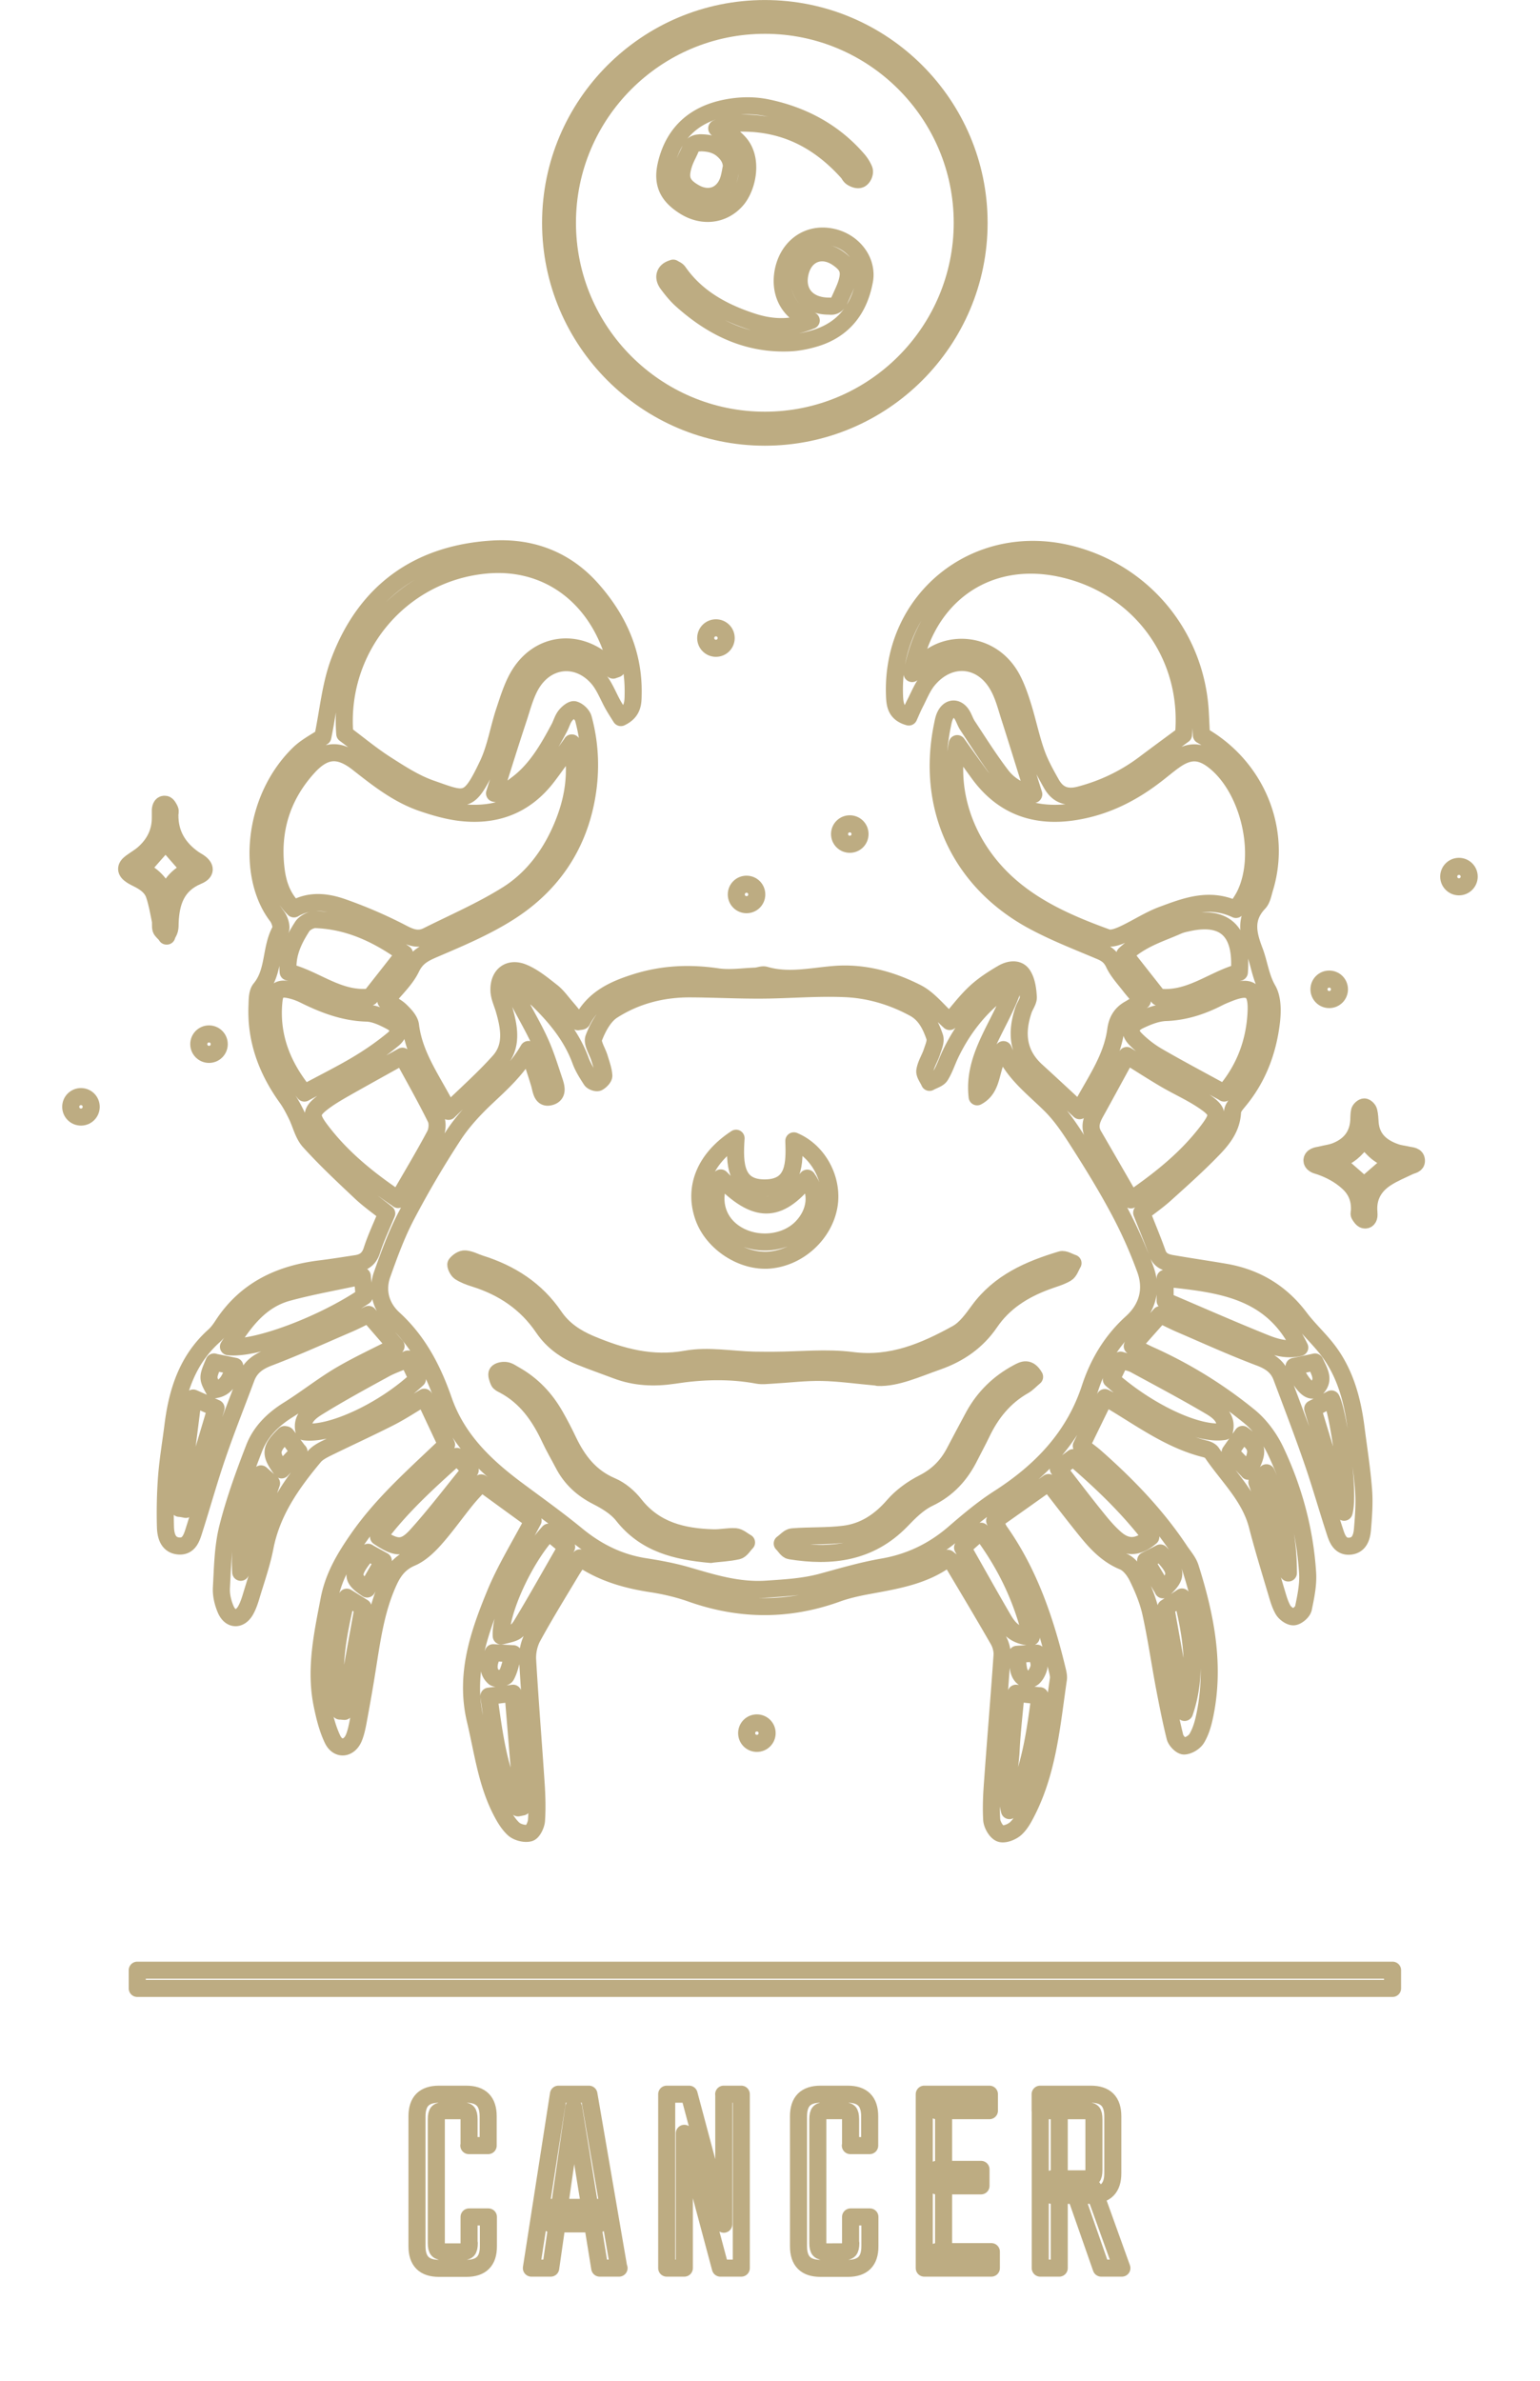 <svg xmlns="http://www.w3.org/2000/svg" id="sign-svg" viewBox="0 0 128.52 198.64" width="128.52" height="198.64" preserveAspectRatio="xMidYMid meet"><g id="sign-glyph" transform="translate(0.000 0.714) scale(0.949)"><path d="M38.37 185.56v10.89c0 .31.05.52.15.61.1.1.3.15.61.15h.71v1.45h-1.23c-.66 0-1.14-.16-1.46-.48s-.48-.81-.48-1.46v-11.43c0-.65.16-1.14.48-1.46s.81-.48 1.46-.48h1.4v1.45h-.88c-.31 0-.52.04-.61.13q-.15.135-.15.63m2.88 2.31v-2.31c0-.33-.05-.54-.14-.63s-.3-.13-.63-.13h-.84v-1.45h1.35c.66 0 1.14.16 1.46.48s.48.81.48 1.46v2.58h-1.7Zm0 8.58v-2.31h1.7v2.58c0 .66-.16 1.14-.48 1.46s-.81.48-1.46.48h-1.35v-1.45h.84q.495 0 .63-.15c.09-.1.14-.3.14-.61Zm13.19 2.19h-1.7l-2.29-14.11-2.02 14.11h-1.7l2.38-15.29h2.68l2.63 15.29Zm-1.74-5.34v1.45h-4.28v-1.45zm10.94-9.95h1.55v15.29h-1.84l-3.17-11.85v11.85h-1.55v-15.29h1.97l3.05 11.43v-11.43Zm8.28 2.21v10.89c0 .31.05.52.15.61.1.1.3.15.61.15h.71v1.45h-1.23c-.66 0-1.14-.16-1.46-.48s-.48-.81-.48-1.46v-11.43c0-.65.16-1.14.48-1.46s.81-.48 1.46-.48h1.4v1.45h-.88c-.31 0-.52.04-.61.13q-.15.135-.15.63m2.88 2.31v-2.31c0-.33-.05-.54-.14-.63s-.3-.13-.63-.13h-.84v-1.45h1.35c.66 0 1.14.16 1.46.48s.48.81.48 1.46v2.58h-1.7Zm0 8.58v-2.31h1.7v2.58c0 .66-.16 1.14-.48 1.46s-.81.48-1.46.48h-1.35v-1.45h.84q.495 0 .63-.15c.09-.1.14-.3.14-.61Zm6.48-13.1h1.7v15.29h-1.7zm5.73 0v1.45h-4.65v-1.45zm-.74 6.61v1.45h-3.91v-1.45zm.91 7.23v1.45h-4.82v-1.45zm9.02-7.16v-4.47c0-.33-.05-.54-.14-.63s-.3-.13-.63-.13h-3.96v-1.45h4.45c.66 0 1.14.16 1.46.48s.48.81.48 1.46v5.01c0 .66-.16 1.14-.48 1.46s-.81.48-1.46.48h-3.44v-1.45h2.95q.495 0 .63-.15c.09-.1.14-.3.14-.61m-4.72-6.68h1.67v15.29h-1.67zm2.9 8.26h1.75l2.53 7.03h-1.82z" class="st0" fill="none" stroke="#BDAC82" stroke-width="1.5" stroke-linecap="round" stroke-linejoin="round"/><path d="M67.26 37.68c-10.39 0-18.84-8.45-18.84-18.84S56.87 0 67.26 0 86.1 8.45 86.1 18.84s-8.45 18.84-18.84 18.84m0-36.21c-9.57 0-17.36 7.79-17.36 17.36s7.79 17.36 17.36 17.36 17.36-7.79 17.36-17.36S76.84 1.47 67.26 1.47" class="st1" fill="none" stroke="#BDAC82" stroke-width="1.5" stroke-linecap="round" stroke-linejoin="round"/><path d="M74.57 14.43s.05.07.07.11c.06.1.13.22.26.31.05.03.48.31.78.14.23-.13.42-.55.31-.83-.12-.29-.3-.59-.53-.86-2.01-2.34-4.68-3.88-7.96-4.57-1.17-.25-2.42-.24-3.71.02-2.72.55-4.45 2.13-5.14 4.69-.12.46-.19.87-.19 1.25 0 1.13.55 1.96 1.75 2.71 1.58.99 3.42.76 4.58-.59.95-1.11 1.5-3.62.19-5.04-.54-.59-1.16-.98-1.95-1.24.68-.3 1.37-.45 2.11-.46 3.69-.04 6.77 1.39 9.43 4.37ZM61.56 11.8c.85 0 1.47.19 1.96.6.54.46.79.93.8 1.51-.03.13-.06.26-.08.4-.06.31-.12.6-.22.87-.23.61-.64 1.04-1.16 1.23-.53.19-1.15.12-1.74-.21-1.15-.64-1.39-1.25-1-2.49.1-.32.25-.64.41-.96.07-.15.14-.29.2-.44.15-.34.41-.5.82-.5Zm9.77 15.62c-1.6.69-3.31.72-5.2.1-3.03-.99-5.08-2.39-6.47-4.38a.7.7 0 0 0-.27-.21l-.19-.11-.14.05c-.31.11-.5.29-.57.53-.05.17-.05.46.22.82.35.47.74.96 1.19 1.37 2.99 2.7 6.1 3.94 9.51 3.8.75-.03 1.54-.18 2.35-.43 2.33-.73 3.76-2.41 4.25-4.98q.06-.285.06-.57c0-.65-.21-1.3-.62-1.86-.6-.83-1.56-1.39-2.64-1.52-.93-.12-1.84.12-2.55.68-.79.62-1.3 1.58-1.44 2.7-.23 1.89.74 3.41 2.52 4.01Zm1.59-1.26h-.02c-.95 0-1.72-.31-2.18-.89-.29-.37-.44-.83-.44-1.35 0-.22.03-.45.08-.68.19-.82.65-1.41 1.29-1.65s1.37-.11 2.06.38c.85.6 1.04 1.09.78 2.04-.11.4-.28.77-.46 1.17l-.18.4c-.19.45-.5.64-.9.58h-.02ZM12.07 172.45h110.39v1.6H12.07z" class="st0" fill="none" stroke="#BDAC82" stroke-width="1.5" stroke-linecap="round" stroke-linejoin="round"/><path d="M90.91 69.07c-.75-2.38-1.42-4.57-2.12-6.75-.29-.9-.52-1.83-.96-2.65-1.39-2.65-4.35-2.93-6.24-.61-.47.58-.76 1.32-1.11 2-.2.39-.37.8-.56 1.22-1.19-.33-1.23-1.14-1.26-1.99-.26-8.34 7.08-14.31 15.25-12.38 6.55 1.55 11.24 7.14 11.64 13.89.04.7.07 1.41.1 2.08 4.83 2.72 7.14 8.32 5.57 13.45-.14.45-.22.99-.52 1.3-1.25 1.33-.98 2.65-.39 4.19.43 1.12.54 2.32 1.18 3.43.45.78.43 1.96.31 2.92-.31 2.49-1.17 4.8-2.79 6.78-.25.31-.6.68-.62 1.03-.06 1.43-.88 2.44-1.78 3.36-1.31 1.35-2.72 2.61-4.12 3.87-.65.59-1.37 1.09-2.09 1.65.49 1.26.97 2.39 1.38 3.55.27.76.91.86 1.55.96 1.45.25 2.91.46 4.36.71 2.74.46 4.95 1.78 6.63 4.02.74.98 1.66 1.82 2.41 2.79 1.56 2.02 2.2 4.4 2.52 6.89.23 1.81.52 3.62.66 5.44.09 1.16 0 2.35-.1 3.52-.06.64-.27 1.34-1.07 1.43-.83.09-1.12-.57-1.32-1.19-.68-2.07-1.27-4.17-1.98-6.23-.86-2.5-1.81-4.97-2.74-7.45-.33-.88-.96-1.34-1.87-1.69-2.37-.89-4.68-1.94-7-2.94-.59-.25-1.16-.55-1.8-.85-.82.92-1.59 1.79-2.46 2.77.55.28.99.52 1.44.73 3.19 1.42 6.15 3.24 8.84 5.43.97.79 1.79 1.91 2.33 3.05 1.6 3.38 2.57 6.97 2.81 10.71.07 1.04-.16 2.11-.37 3.13-.07.31-.54.71-.85.74-.3.03-.77-.31-.94-.61-.29-.5-.44-1.09-.61-1.65-.57-1.92-1.16-3.84-1.66-5.78-.67-2.56-2.59-4.31-4-6.39-.12-.17-.38-.28-.59-.33-3.04-.76-5.53-2.6-8.16-4.17-.15-.09-.31-.16-.65-.34-.66 1.35-1.31 2.68-2.07 4.25.41.32.84.62 1.23.96 2.79 2.46 5.37 5.12 7.44 8.24.33.49.75.96.92 1.5 1.36 4.31 2.23 8.69 1.22 13.22-.14.63-.34 1.27-.67 1.81-.21.33-.72.64-1.1.65-.27 0-.72-.46-.8-.78-.37-1.48-.66-2.99-.95-4.49-.4-2.14-.71-4.3-1.18-6.43-.24-1.08-.68-2.14-1.17-3.14-.27-.55-.73-1.17-1.26-1.38-1.5-.62-2.49-1.76-3.45-2.96-1.03-1.28-2.03-2.59-3.11-3.98-1.63 1.16-3.14 2.23-4.74 3.36.16.32.27.65.45.92 2.63 3.72 4.04 7.95 5.09 12.33.05.23.1.47.06.7-.57 3.9-.89 7.87-2.68 11.48-.29.57-.59 1.18-1.05 1.61-.33.31-1 .58-1.37.45-.36-.13-.73-.77-.76-1.21-.07-1.17 0-2.36.09-3.53.26-3.64.57-7.28.82-10.92.03-.44-.11-.96-.33-1.34-1.32-2.3-2.68-4.57-4.04-6.85-.06-.09-.17-.15-.4-.34-2.14 1.63-4.77 1.98-7.36 2.47-.81.16-1.62.35-2.39.63-4.27 1.54-8.52 1.51-12.8 0-1.1-.39-2.27-.67-3.43-.85-2.24-.34-4.37-.92-6.37-2.29-.28.44-.54.81-.77 1.19-1.15 1.92-2.33 3.83-3.4 5.79-.31.58-.47 1.33-.43 1.99.21 3.65.51 7.29.75 10.93.07 1.06.1 2.13.03 3.18-.03.4-.33 1.04-.63 1.11-.42.11-1.08-.07-1.4-.37-.5-.47-.86-1.12-1.17-1.74-1.22-2.46-1.55-5.17-2.18-7.81-.95-3.99.29-7.58 1.75-11.12.89-2.16 2.15-4.18 3.33-6.43-1.39-1-2.89-2.1-4.56-3.31-.43.48-.91.97-1.33 1.49-.93 1.15-1.78 2.36-2.76 3.46-.58.65-1.27 1.3-2.04 1.63-1.03.44-1.57 1.15-2 2.09-1.15 2.5-1.49 5.2-1.92 7.87-.24 1.51-.51 3.02-.79 4.53-.09.46-.19.93-.37 1.36-.42.97-1.4 1.07-1.86.12-.45-.94-.71-1.99-.92-3.02-.65-3.14.02-6.21.61-9.28.39-2.02 1.37-3.67 2.54-5.35 2.18-3.14 5.02-5.6 7.79-8.26l-1.96-4.17c-1.04.62-2 1.26-3.02 1.78-1.83.93-3.7 1.78-5.55 2.69-.4.2-.84.43-1.11.76-1.98 2.37-3.73 4.85-4.33 7.98-.27 1.38-.74 2.73-1.15 4.08-.15.51-.31 1.03-.57 1.48-.51.85-1.33.81-1.73-.12-.25-.58-.41-1.26-.38-1.88.1-1.76.12-3.56.54-5.26.6-2.39 1.45-4.73 2.34-7.03.56-1.45 1.65-2.53 3-3.37 1.54-.96 2.97-2.1 4.53-3.03 1.56-.92 3.21-1.68 4.95-2.57-.83-.95-1.58-1.82-2.42-2.79-.59.28-1.16.58-1.74.83-2.33 1-4.63 2.05-7 2.95-.96.36-1.65.84-2.01 1.79-.84 2.26-1.74 4.5-2.52 6.78-.75 2.17-1.36 4.39-2.06 6.58-.21.67-.44 1.48-1.33 1.43-.98-.06-1.18-.93-1.2-1.69-.04-1.47-.01-2.95.1-4.41.12-1.53.38-3.04.57-4.56.38-2.99 1.27-5.73 3.61-7.82.3-.27.55-.62.77-.96 2.03-3.1 5.03-4.5 8.6-4.93 1.05-.13 2.1-.3 3.15-.46.7-.11 1.13-.45 1.36-1.18.34-1.06.82-2.07 1.3-3.23-.76-.61-1.58-1.18-2.3-1.86-1.54-1.45-3.09-2.9-4.51-4.47-.56-.62-.74-1.56-1.13-2.33-.25-.51-.52-1.03-.85-1.49-1.74-2.42-2.74-5.07-2.62-8.08.02-.52 0-1.18.3-1.53 1.24-1.5.87-3.51 1.75-5.12.16-.29-.05-.94-.3-1.26-2.69-3.52-2.15-10.3 1.94-14.28.66-.64 1.53-1.07 2.1-1.47.48-2.31.67-4.58 1.45-6.64 2.3-6.12 6.88-9.44 13.39-9.87 3.46-.23 6.52.9 8.87 3.58 2.3 2.62 3.65 5.62 3.58 9.17-.01.77-.01 1.55-1.08 2.06-.22-.35-.45-.71-.66-1.07-.46-.81-.79-1.74-1.39-2.42-1.75-1.98-4.44-1.73-5.81.55-.53.89-.8 1.95-1.13 2.96-.72 2.17-1.4 4.36-2.12 6.64.72.2 1.37-.36 1.97-.81 1.69-1.27 2.72-3.07 3.7-4.9.2-.36.3-.79.55-1.11.19-.25.6-.59.8-.53.32.09.7.45.79.77.66 2.43.71 4.9.21 7.36-.86 4.22-3.23 7.47-6.81 9.72-2.03 1.28-4.28 2.23-6.5 3.18-.91.39-1.57.71-2.04 1.69-.5 1.03-1.41 1.85-2.23 2.87.49.32.97.54 1.32.89.36.35.79.81.85 1.26.34 2.8 2.04 4.96 3.34 7.57 1.57-1.53 3.1-2.88 4.46-4.4 1.19-1.33.89-2.96.44-4.53-.16-.56-.44-1.12-.46-1.68-.05-1.4.91-2.13 2.19-1.57.9.39 1.69 1.05 2.47 1.66.46.36.81.86 1.19 1.3s.75.9 1.1 1.34c.16-.04.34-.02.37-.09 1-1.95 2.76-2.76 4.74-3.38 2.37-.74 4.72-.84 7.16-.48 1.09.16 2.22-.02 3.33-.06.29-.01.61-.17.87-.09 2 .58 3.98.12 5.97-.05 2.6-.23 5.07.44 7.34 1.59 1.09.55 1.91 1.65 2.9 2.54.66-.76 1.37-1.72 2.22-2.52.72-.68 1.57-1.23 2.43-1.73.56-.33 1.37-.49 1.78.14.35.53.45 1.28.49 1.94.03.37-.29.76-.42 1.15-.68 2-.53 3.83 1.13 5.35 1.21 1.1 2.41 2.22 3.8 3.51 1.23-2.39 2.82-4.45 3.18-7.09.11-.83.46-1.44 1.19-1.85.35-.2.68-.43 1.15-.73-.44-.51-.83-.94-1.18-1.4-.47-.6-1-1.18-1.32-1.86-.28-.6-.65-.87-1.23-1.11-2.06-.87-4.16-1.68-6.11-2.76-6.33-3.54-9.2-10-7.74-17.09.06-.29.11-.59.24-.85.32-.67.94-.77 1.39-.2.25.32.35.75.58 1.09.97 1.47 1.91 2.97 2.98 4.37.68.89 1.66 1.44 2.83 1.68ZM46.47 91.51c-1.02 1.76-2.37 2.97-3.71 4.23-1.06 1-2.08 2.1-2.88 3.32a86 86 0 0 0-4.12 7.01c-.87 1.65-1.52 3.43-2.15 5.2-.52 1.46-.11 2.88 1 3.9 2.17 1.98 3.45 4.46 4.39 7.16 1.2 3.46 3.69 5.82 6.52 7.92 1.75 1.3 3.53 2.57 5.21 3.95 1.78 1.46 3.73 2.43 6.02 2.78 1.22.19 2.45.42 3.63.76 2.31.67 4.53 1.38 7.06 1.21 1.65-.11 3.25-.2 4.84-.63 1.76-.48 3.52-1 5.31-1.31 2.4-.41 4.47-1.4 6.3-2.98 1.25-1.08 2.52-2.15 3.9-3.04 3.74-2.39 6.66-5.41 8.07-9.72.73-2.22 1.9-4.17 3.66-5.76 1.4-1.27 1.84-2.92 1.2-4.68a40 40 0 0 0-2.29-5.14c-1.08-2.03-2.28-3.99-3.52-5.93-.75-1.18-1.54-2.39-2.53-3.37-1.52-1.51-3.27-2.79-4.14-4.87-1.3 1.21-.67 3.28-2.31 4.15-.42-3.63 2.11-6.32 3.22-9.72-.57.23-.93.29-1.18.48-1.91 1.45-3.34 3.31-4.38 5.47-.31.64-.52 1.33-.89 1.92-.18.28-.63.39-.96.58-.15-.35-.46-.72-.41-1.03.09-.57.44-1.09.62-1.64.14-.43.37-.94.25-1.31-.34-1-.81-1.99-1.81-2.53-1.89-1.03-3.95-1.64-6.07-1.73-2.46-.11-4.93.12-7.4.13-2.06.01-4.11-.1-6.17-.11-2.47-.02-4.82.58-6.88 1.9-.77.49-1.31 1.52-1.65 2.41-.18.46.32 1.17.5 1.78.15.5.34 1.01.38 1.52.02.2-.28.5-.5.62-.14.07-.51-.06-.61-.21-.35-.54-.71-1.1-.93-1.7-.77-2.11-2.15-3.79-3.71-5.32-.5-.49-1.17-.78-2.08-1.37.15.73.14 1.03.26 1.26.64 1.26 1.37 2.47 1.95 3.75.49 1.07.84 2.2 1.21 3.31.18.54.48 1.3-.27 1.53-.79.24-.82-.57-.98-1.12-.3-1.01-.65-2-.97-3Zm7.45-33.35c.1-.04.21-.07.31-.11-.12-.5-.21-1.01-.37-1.5-1.71-5.13-5.92-8.05-10.98-7.64-7.59.62-13.17 7.27-12.56 14.86 1.23.92 2.36 1.86 3.59 2.65 1.28.82 2.6 1.68 4.02 2.17 3.03 1.06 3.3 1.37 4.96-2.12.7-1.47.95-3.15 1.47-4.71.37-1.11.72-2.27 1.33-3.25 1.72-2.74 5-3.16 7.46-1.07.26.22.51.47.77.7Zm26.29.29c.5-.46.77-.69 1.01-.93 2.02-2.08 6.02-1.91 7.78 1.38.41.77.7 1.62.96 2.46.42 1.35.7 2.74 1.17 4.07.33.94.82 1.82 1.31 2.69.55.98 1.32 1.32 2.51 1.01 2.09-.55 3.97-1.45 5.69-2.74 1.13-.85 2.26-1.68 3.44-2.55.64-7.11-4.01-13.31-11.09-14.68-6.32-1.22-11.64 2.51-12.78 9.3Zm-29.92 6.11c-.82 1.13-1.44 2.03-2.11 2.91-2.01 2.66-4.71 3.62-7.94 3.17-1.04-.15-2.07-.45-3.07-.79-2.16-.73-3.92-2.12-5.69-3.51-1.72-1.35-2.98-1.22-4.45.43-2.25 2.52-3.15 5.49-2.76 8.83.15 1.29.54 2.53 1.58 3.55 1.39-.81 2.88-.63 4.26-.15 1.82.64 3.61 1.41 5.33 2.31.76.4 1.4.58 2.14.21 2.36-1.18 4.81-2.24 7.04-3.64s3.8-3.54 4.82-5.97c.94-2.24 1.38-4.59.84-7.35Zm58.42 14.62c.34-.55.62-.93.81-1.35 1.66-3.52.32-9.23-2.72-11.65-1.22-.97-2.22-1-3.53-.07-.62.44-1.2.95-1.82 1.41-2.05 1.55-4.3 2.65-6.86 3.07-3.51.58-6.4-.42-8.53-3.35-.6-.82-1.19-1.65-1.88-2.62-.65 3.24.13 6.65 1.97 9.46 2.68 4.09 6.82 6.01 11.19 7.59.4.15 1.01-.09 1.45-.29 1.17-.54 2.27-1.28 3.47-1.72 2.03-.75 4.1-1.56 6.43-.46Zm-73.7 25.52c1.16-2.01 2.25-3.82 3.24-5.68.21-.4.26-1.08.06-1.47-.93-1.88-1.97-3.71-2.92-5.45-1.73.96-3.37 1.87-5 2.79-.61.35-1.22.7-1.79 1.11-1.28.93-1.36 1.31-.41 2.57 1.82 2.42 4.13 4.31 6.82 6.12Zm64.43.02c2.65-1.82 4.92-3.65 6.72-6.01 1.07-1.4 1.06-1.75-.32-2.68-1.06-.72-2.26-1.25-3.37-1.9-1.14-.67-2.25-1.39-3.38-2.09-.96 1.75-1.85 3.4-2.76 5.04-.36.65-.57 1.28-.15 1.99 1.06 1.82 2.11 3.65 3.27 5.66Zm8.21-9.38c1.75-2.02 2.69-4.42 2.81-7.13.09-2-.56-2.39-2.45-1.63-.27.11-.55.22-.81.35-1.47.76-3 1.27-4.69 1.33-.79.03-1.6.36-2.33.71-.84.41-.94 1.03-.28 1.67a9.4 9.4 0 0 0 1.95 1.49c1.87 1.08 3.78 2.09 5.81 3.2Zm-80.88 0c1.74-.94 3.22-1.67 4.63-2.51 1.11-.66 2.18-1.4 3.17-2.22.66-.55.56-1.16-.19-1.56-.66-.35-1.42-.72-2.14-.74-2.01-.06-3.79-.75-5.54-1.62-.37-.18-.76-.32-1.16-.41-.95-.22-1.35-.01-1.45.98-.31 3.1.77 5.73 2.68 8.08m8.8-12.26c-2.5-1.78-4.97-2.88-7.81-2.99-.39-.02-.97.28-1.18.61-.76 1.18-1.38 2.44-1.24 4 2.46.63 4.47 2.52 7.22 2.2.97-1.23 1.93-2.45 3-3.82Zm73.42 1.64c.27-3.63-1.3-5.08-4.58-4.33-.29.06-.58.13-.85.25-1.53.68-3.19 1.14-4.65 2.51 1.03 1.31 1.99 2.53 2.96 3.76 2.74.31 4.75-1.53 7.11-2.18Zm-6.53 28.88c2.92 1.24 5.77 2.5 8.65 3.66.98.4 2.03.74 3.19.45-2.47-5.14-7.11-5.58-11.84-6.09zm-82.37 4.04c2.36.27 8.24-1.93 11.94-4.43-.05-.5-.1-1.06-.17-1.78-2.29.5-4.44.87-6.54 1.44-2.5.68-3.89 2.65-5.23 4.77m16.62 2.84c-.25-.51-.51-1.06-.84-1.76-.78.33-1.44.55-2.04.88-1.96 1.07-3.92 2.14-5.82 3.31-.75.46-1.58 1.06-1.26 2.21 2.33.31 7-1.86 9.96-4.64m70.95 4.61c.33-1.16-.5-1.77-1.27-2.22-2.17-1.28-4.4-2.46-6.61-3.66-.34-.18-.75-.24-1.24-.39-.3.63-.56 1.18-.81 1.69 3.35 2.95 7.74 4.96 9.94 4.58Zm-66.31 3.4c-.42-.43-.76-.79-1.17-1.21-2.59 2.31-4.95 4.47-6.89 7.07 1.58 1.06 2.23 1.1 3.36-.15 1.61-1.78 3.06-3.7 4.7-5.71m59.85 5.88c-2.03-2.64-4.34-4.84-6.83-6.98-.49.37-.9.68-1.3.98 1.23 1.59 2.26 2.95 3.33 4.27.51.64 1.05 1.28 1.66 1.82.88.78 1.85 1 3.14-.09m-10.51 8.79c-.86-3.54-2.31-6.47-4.42-9.3-.62.55-1.11.99-1.62 1.44 1.25 2.2 2.39 4.25 3.57 6.27.47.81 1.06 1.53 2.47 1.59m-42.43-9.22c-2.19 2.37-4.3 7.08-4.18 9.13 1.21-.29 1.37-.29 1.85-1.1 1.33-2.2 2.58-4.45 3.9-6.73-.61-.5-1.05-.87-1.57-1.3m-5.27 14.42c.5 3.52.89 6.85 2.57 9.82.13-.03.25-.05.38-.08-.27-3.3-.54-6.61-.82-10-.73.09-1.35.17-2.13.26m48.46-.03c-.83-.09-1.45-.16-2.1-.23-.16 1.77-.36 3.46-.44 5.15-.08 1.61-.61 3.23-.14 5.17 1.78-3.31 2.22-6.6 2.68-10.1Zm-61.56 1.34c.13 0 .27.02.4.03.54-3.03 1.08-6.05 1.64-9.15-.45-.28-.87-.54-1.43-.89-.81 3.42-1.46 6.66-.6 10.01Zm74.28.12c1.16-3.4.63-6.68-.23-10.15-.59.39-1.01.67-1.42.94.56 3.13 1.11 6.17 1.65 9.21m14.03-17.6c.49-1.71-.48-8.76-1.12-9.96-.55.29-1.09.57-1.64.86.94 3.11 1.85 6.1 2.76 9.09Zm-102.43-.35c.19.03.38.06.57.1.88-2.95 1.77-5.91 2.66-8.9-.67-.3-1.24-.55-2.01-.89-.42 3.33-.82 6.51-1.22 9.7Zm7.18-3.02c-1.12 2.94-1.98 5.68-1.78 8.65.89-2.58 1.79-5.17 2.71-7.83-.21-.18-.47-.41-.93-.82m90.35 8.71c.01-2.98-.55-5.85-1.93-8.81-.43.43-.71.71-.84.83.98 2.84 1.87 5.41 2.76 7.98Zm-80.93-1.82c-1.52 1.86-1.53 2.27-.09 3.23.46-.8.92-1.6 1.43-2.48-.49-.27-.89-.49-1.34-.74Zm77.41-7.12c.97-1.81.88-2.22-.51-3.24-.36.51-.71 1.01-1.09 1.55.53.56 1 1.05 1.61 1.69Zm-7.51 10.42c1.33-1.21 1.28-1.68-.23-3.24-.37.19-.76.39-1.29.66.53.9 1.02 1.72 1.53 2.57Zm13.37-20.03c-.63.14-1.22.26-1.84.39.11.3.15.47.23.63.7 1.28 1.29 1.73 1.74 1.29.76-.75.24-1.5-.13-2.31m-89.36 7.88c-.4-.53-.74-.99-1.09-1.45-.03-.04-.11-.04-.16-.05-1.28 1.25-1.33 1.68-.27 3.11l1.53-1.62Zm17.09 17.69c-.4.83-.58 1.59.08 2.17.18.16.94.05 1.06-.15.31-.55.42-1.22.63-1.94-.74-.04-1.2-.06-1.77-.09Zm47.81.03c-.62.03-1.15.06-1.75.1.06.55.07.95.15 1.34.12.59.55.99 1.1.81.31-.1.59-.62.68-1 .08-.35-.1-.76-.19-1.25Zm-72.36-25.6c-.59 1.39-.58 1.39-.01 2.45 1.2-.13 1.45-1.1 1.84-2.07-.63-.13-1.19-.24-1.83-.37Z" class="st1" fill="none" stroke="#BDAC82" stroke-width="1.5" stroke-linecap="round" stroke-linejoin="round"/><path d="M77.21 120.32c-1.89-.17-3.41-.39-4.94-.42-1.46-.03-2.93.16-4.4.24-.41.02-.83.08-1.22.01-2.47-.46-4.94-.38-7.39 0-1.73.26-3.4.19-5.04-.43-1.05-.4-2.1-.76-3.14-1.18-1.34-.53-2.5-1.36-3.31-2.56-1.49-2.2-3.55-3.57-6.05-4.35-.45-.14-.9-.31-1.29-.56-.19-.13-.41-.6-.33-.7.18-.23.54-.48.81-.45.46.04.89.29 1.34.43 2.67.84 4.9 2.27 6.5 4.62.79 1.16 1.9 1.89 3.18 2.43 2.7 1.13 5.37 1.87 8.4 1.33 1.92-.35 3.98.04 5.98.09.58.01 1.17.01 1.75.01 2.29-.01 4.61-.27 6.86.02 3.46.45 6.37-.8 9.22-2.37.78-.43 1.38-1.28 1.93-2.03 1.81-2.48 4.44-3.62 7.24-4.46.29-.09.7.19 1.05.3-.19.31-.31.75-.59.91-.55.32-1.2.48-1.8.71-1.98.74-3.7 1.82-4.91 3.6-1.14 1.67-2.7 2.75-4.6 3.42-1.83.64-3.61 1.47-5.25 1.41Zm13.77-.03c-.35.29-.62.6-.96.79-1.7.97-2.86 2.41-3.69 4.15-.33.69-.7 1.36-1.04 2.04-.81 1.63-1.93 2.88-3.63 3.69-.92.44-1.7 1.23-2.42 1.98-2.75 2.82-6.12 3.23-9.76 2.64-.26-.04-.46-.42-.69-.64.3-.21.59-.57.9-.59 1.51-.12 3.05-.04 4.55-.23 1.75-.22 3.14-1.14 4.32-2.5.71-.82 1.66-1.51 2.63-2 1.22-.62 2.09-1.48 2.72-2.66.58-1.09 1.15-2.19 1.74-3.27.91-1.64 2.2-2.89 3.85-3.77.48-.26.97-.52 1.48.36ZM62.51 135.9c-3.04-.27-5.77-.92-7.75-3.44-.56-.71-1.43-1.23-2.25-1.65-1.32-.67-2.32-1.59-2.99-2.9-.38-.73-.8-1.44-1.15-2.19-.92-1.97-2.11-3.68-4.09-4.72-.16-.08-.36-.17-.42-.31-.1-.24-.24-.61-.13-.76.12-.17.51-.24.76-.2.28.04.53.24.79.38 1.53.86 2.69 2.09 3.55 3.61q.615 1.08 1.14 2.19c.84 1.75 1.93 3.18 3.81 3.98.78.33 1.52.96 2.04 1.63 1.79 2.27 4.24 2.84 6.91 2.92.65.02 1.3-.14 1.94-.1.34.03.65.33.98.51-.26.26-.48.67-.78.74-.8.18-1.63.21-2.37.3Zm57.04-30.25c.04-1.03-.31-1.83-1.04-2.48-.71-.64-1.54-1.08-2.43-1.39-.17-.06-.35-.09-.49-.18-.3-.18-.29-.54.03-.69.18-.09.4-.1.59-.15.4-.1.82-.15 1.2-.29 1.23-.47 1.99-1.33 2.08-2.69.02-.29 0-.6.07-.87.05-.15.27-.35.42-.35.13 0 .35.21.39.37.09.34.09.7.12 1.05.12 1.39 1 2.13 2.22 2.56.36.13.74.16 1.12.25.31.07.71.05.73.48.02.38-.37.39-.62.51-.68.33-1.4.62-2.03 1.03-1.06.68-1.64 1.67-1.53 2.98 0 .09.01.18.01.26 0 .28-.15.5-.42.44-.17-.04-.33-.27-.43-.45-.06-.11.01-.29.02-.38Zm-2.03-4.31c.87.76 1.68 1.48 2.44 2.14.8-.7 1.63-1.41 2.43-2.11-.42-.26-.89-.49-1.29-.81-.42-.34-.77-.78-1.15-1.17-.9 1.12-1.2 1.37-2.42 1.96ZM14.67 81.54c-.29-.34-.47-.46-.52-.62-.07-.25 0-.53-.06-.79-.15-.74-.28-1.5-.52-2.21-.21-.64-.74-1.04-1.33-1.35-.23-.12-.48-.23-.7-.38-.53-.35-.54-.73-.03-1.11.38-.28.79-.51 1.14-.82.94-.84 1.47-1.89 1.45-3.18v-.62c.02-.28.13-.57.46-.5.16.04.29.29.38.48.06.12 0 .29 0 .44-.02 1.67.74 2.92 2.08 3.87.14.1.3.18.45.28.66.44.67.92-.07 1.22-1.87.78-2.37 2.3-2.44 4.12 0 .2 0 .41-.05.61-.04.16-.14.31-.27.56Zm-.18-3.66c.4-.53.67-.99 1.04-1.36.35-.35.79-.62 1.12-.87l-2.09-2.39c-.69.78-1.4 1.58-2.13 2.42.89.48 1.66 1.13 2.07 2.19Z" class="st1" fill="none" stroke="#BDAC82" stroke-width="1.5" stroke-linecap="round" stroke-linejoin="round"/><circle cx="18.38" cy="91.04" r=".9" class="st1" fill="none" stroke="#BDAC82" stroke-width="1.5" stroke-linecap="round" stroke-linejoin="round"/><path d="M8.02 96.55c0 .5-.4.9-.9.9s-.9-.4-.9-.9.4-.9.9-.9.9.4.9.9m109.77-10.33c0 .5-.4.9-.9.9s-.9-.4-.9-.9.4-.9.9-.9.9.4.9.9" class="st1" fill="none" stroke="#BDAC82" stroke-width="1.5" stroke-linecap="round" stroke-linejoin="round"/><circle cx="128.3" cy="76.31" r=".9" class="st1" fill="none" stroke="#BDAC82" stroke-width="1.5" stroke-linecap="round" stroke-linejoin="round"/><path d="M66.55 77.88c0 .5-.4.9-.9.9s-.9-.4-.9-.9.4-.9.9-.9.9.4.9.9m9.08-5.31c0 .5-.4.9-.9.9s-.9-.4-.9-.9.4-.9.9-.9.9.4.9.9m-8.17 79.04c0 .5-.4.9-.9.9s-.9-.4-.9-.9.4-.9.9-.9.9.4.9.9m-3.6-96.27c0 .5-.4.9-.9.9s-.9-.4-.9-.9.4-.9.9-.9.9.4.9.9m.87 43.98c-.16 2.29-.07 4.41 2.6 4.36 2.57-.05 2.55-2.19 2.48-4.14 2.18.91 3.48 3.41 3.1 5.69-.42 2.5-2.66 4.56-5.22 4.79-2.39.21-5-1.48-5.82-3.77-.9-2.52.05-5.1 2.86-6.94Zm-1.35 3.49c-.84 1.79-.4 3.68 1.11 4.76 1.81 1.3 4.52 1.11 6.01-.42 1.25-1.29 1.45-3.03.49-4.33-2.55 3.15-4.53 3.15-7.61-.02Z" class="st1" fill="none" stroke="#BDAC82" stroke-width="1.5" stroke-linecap="round" stroke-linejoin="round"/></g></svg>